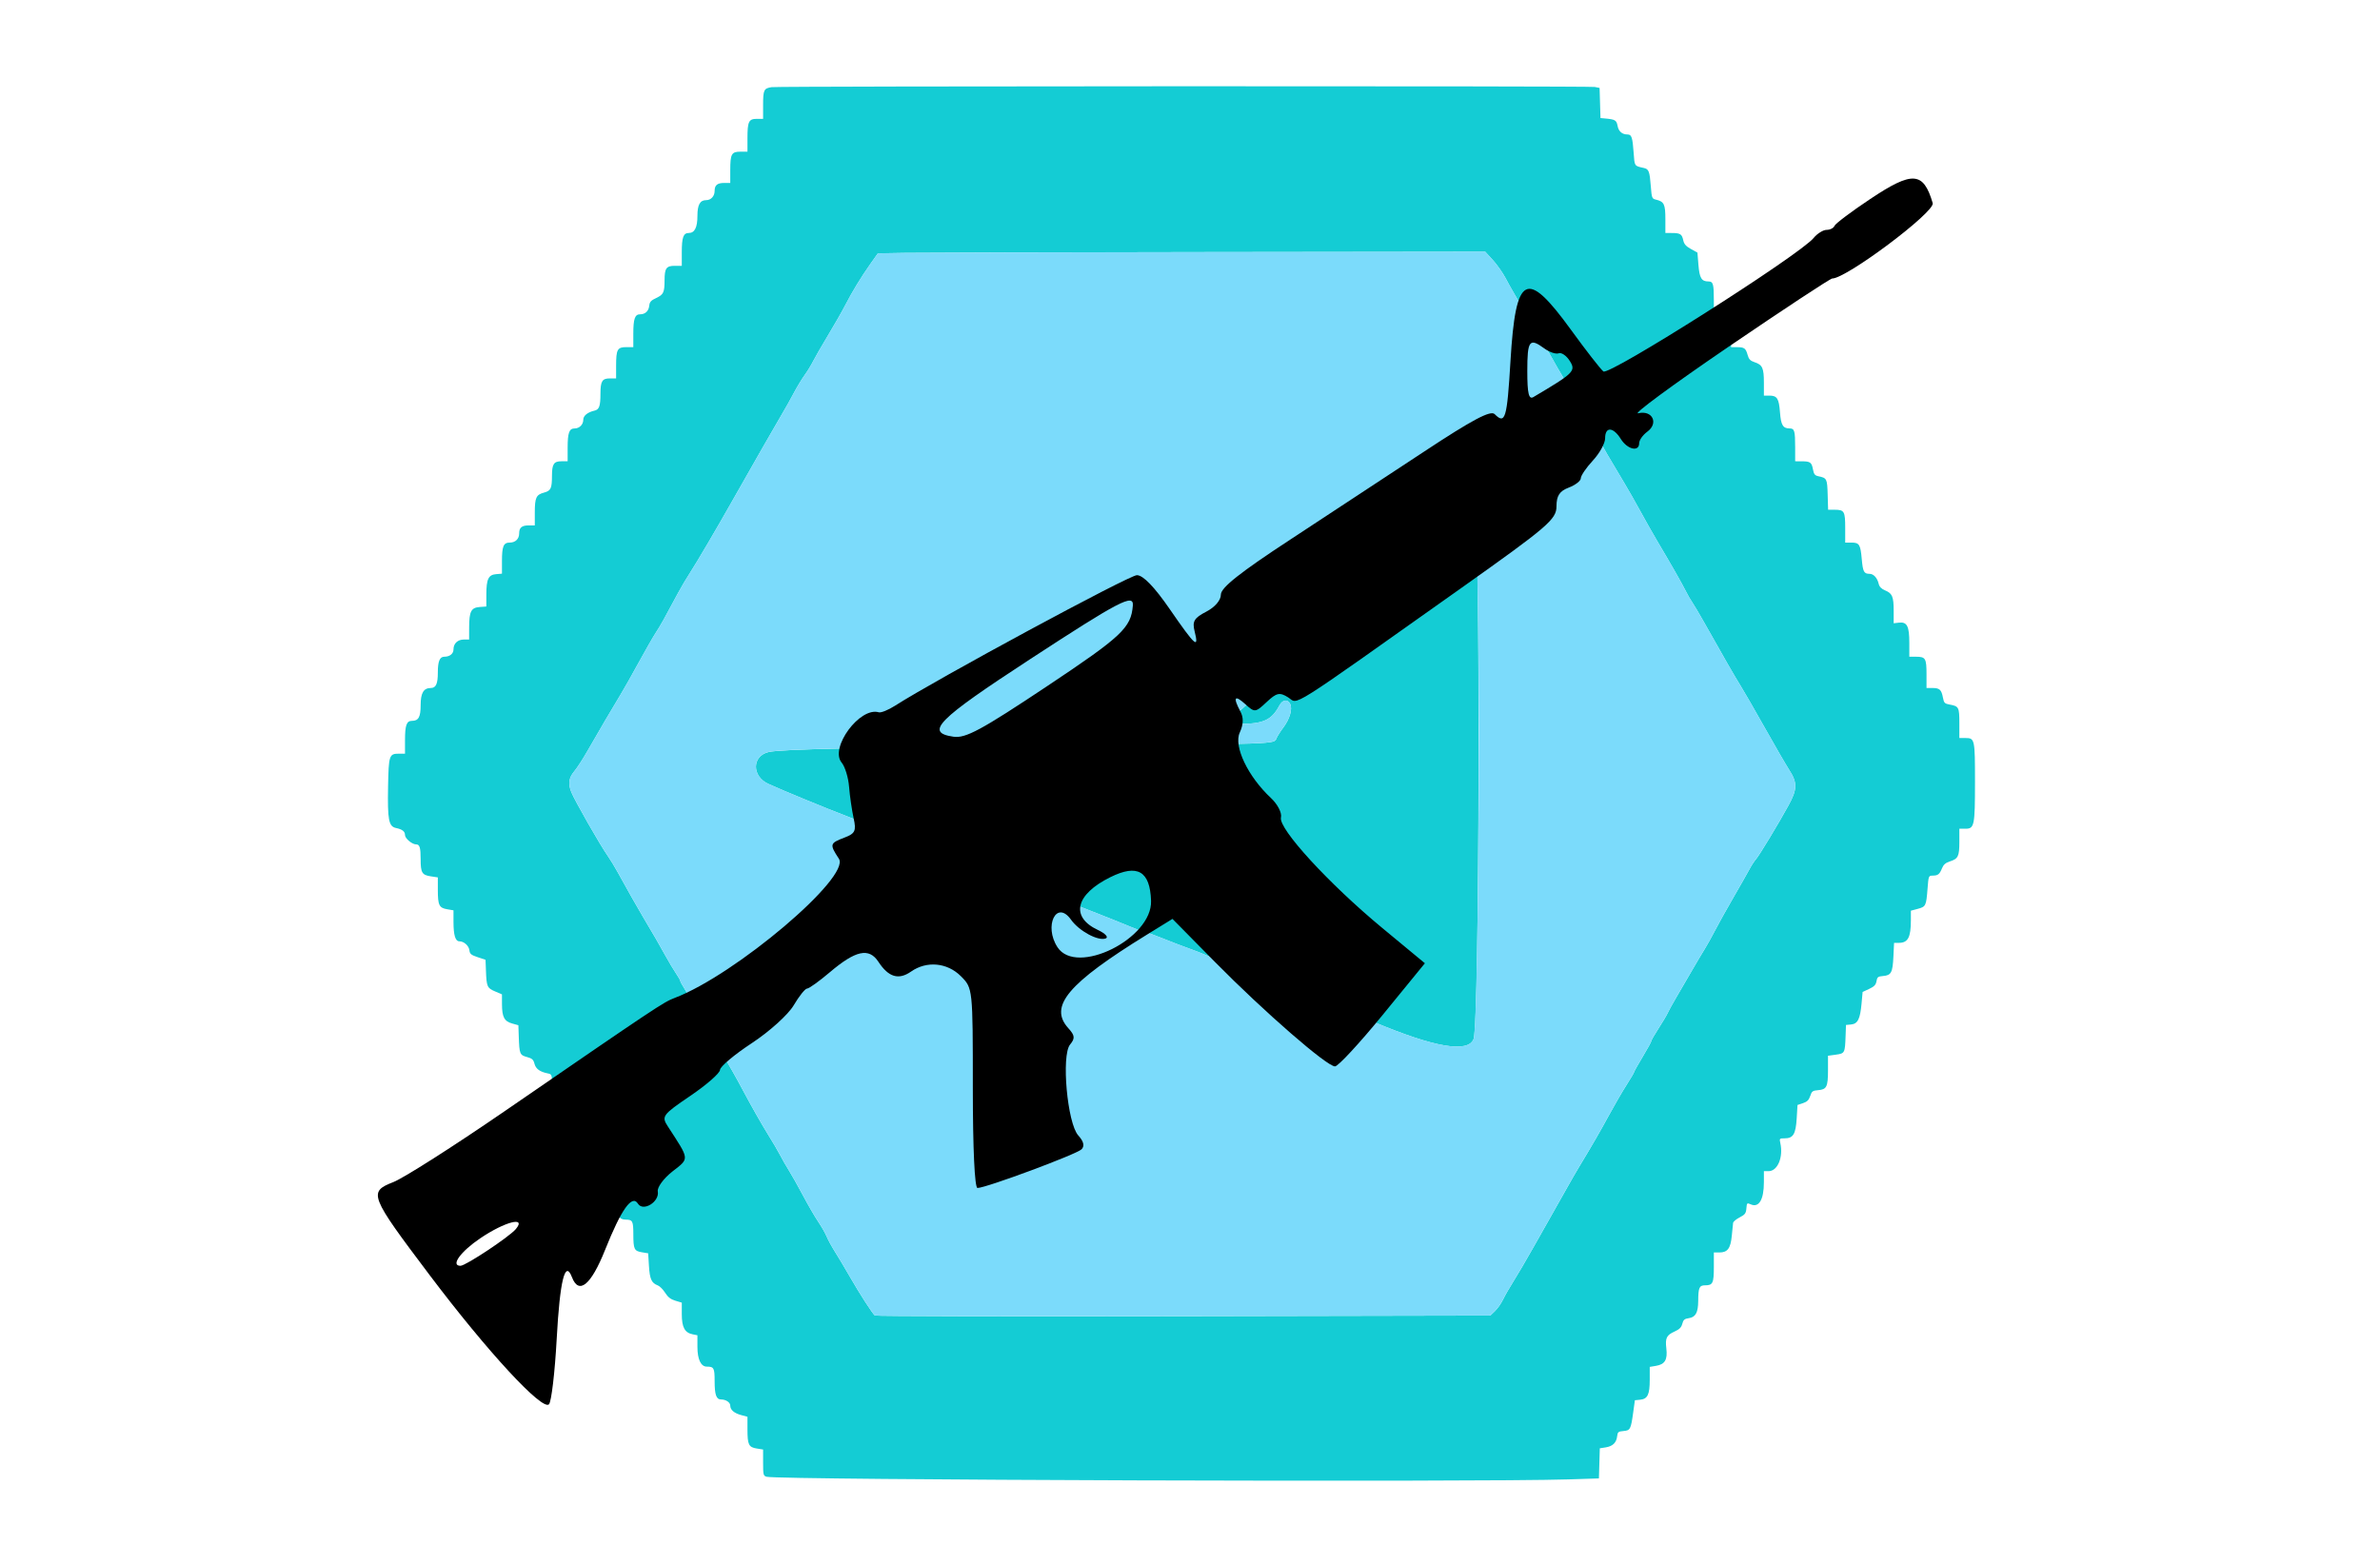 <?xml version="1.0" encoding="UTF-8" standalone="no" ?>
<!DOCTYPE svg PUBLIC "-//W3C//DTD SVG 1.1//EN" "http://www.w3.org/Graphics/SVG/1.1/DTD/svg11.dtd">
<svg xmlns="http://www.w3.org/2000/svg" xmlns:xlink="http://www.w3.org/1999/xlink" version="1.1" width="400" height="263" viewBox="0 0 400 263" xml:space="preserve">
<desc>Created with Fabric.js 3.6.6</desc>
<defs>
</defs>
<g transform="matrix(1 0 0 1 200 131.33)"  >
<g style=""   >
		<g transform="matrix(1 0 0 1 -1.43 0.35)" id="path0"  >
<path style="stroke: none; stroke-width: 1; stroke-dasharray: none; stroke-linecap: butt; stroke-dashoffset: 0; stroke-linejoin: miter; stroke-miterlimit: 4; fill: rgb(20,204,212); fill-rule: evenodd; opacity: 1;"  transform=" translate(-198.57, -131.68)" d="M 129.698 14.649 C 128.382 14.841 128.252 15.109 128.252 17.641 L 128.252 19.974 L 127.21 19.974 C 125.839 19.974 125.624 20.415 125.624 23.242 L 125.624 25.493 L 124.451 25.493 C 122.943 25.493 122.733 25.876 122.733 28.629 L 122.733 30.749 L 121.735 30.749 C 120.552 30.749 120.105 31.119 120.105 32.097 C 120.105 32.97 119.487 33.64 118.682 33.64 C 117.646 33.64 117.214 34.421 117.214 36.296 C 117.214 38.236 116.746 39.159 115.763 39.159 C 114.847 39.159 114.586 39.882 114.586 42.427 L 114.586 44.678 L 113.413 44.678 C 111.988 44.678 111.697 45.086 111.692 47.092 C 111.686 49.148 111.516 49.514 110.298 50.08 C 109.411 50.492 109.183 50.744 109.116 51.38 C 109.022 52.283 108.446 52.825 107.581 52.825 C 106.702 52.825 106.439 53.578 106.439 56.093 L 106.439 58.344 L 105.265 58.344 C 103.758 58.344 103.548 58.727 103.548 61.481 L 103.548 63.601 L 102.506 63.601 C 101.208 63.601 100.921 64.06 100.916 66.146 C 100.911 68.279 100.716 68.834 99.903 69.022 C 98.746 69.29 98.029 69.875 98.029 70.552 C 98.029 71.36 97.38 72.011 96.574 72.011 C 95.662 72.011 95.401 72.737 95.401 75.278 L 95.401 77.53 L 94.359 77.53 C 93.079 77.53 92.774 77.992 92.769 79.943 C 92.764 82.105 92.587 82.482 91.433 82.793 C 90.105 83.15 89.882 83.638 89.882 86.185 L 89.882 88.305 L 88.883 88.305 C 87.701 88.305 87.254 88.675 87.254 89.653 C 87.254 90.582 86.623 91.196 85.667 91.196 C 84.621 91.196 84.363 91.814 84.363 94.316 L 84.363 96.42 L 83.383 96.502 C 82.087 96.61 81.743 97.324 81.738 99.919 L 81.735 101.941 L 80.624 102.022 C 79.181 102.127 78.853 102.76 78.848 105.453 L 78.844 107.49 L 77.965 107.49 C 76.923 107.49 76.216 108.159 76.216 109.144 C 76.216 109.88 75.587 110.381 74.665 110.381 C 73.905 110.381 73.587 111.157 73.587 113.009 C 73.587 114.941 73.272 115.637 72.395 115.637 C 71.193 115.637 70.696 116.477 70.696 118.509 C 70.696 120.513 70.343 121.156 69.241 121.156 C 68.329 121.156 68.068 121.883 68.068 124.424 L 68.068 126.675 L 67.049 126.675 C 65.407 126.675 65.32 126.937 65.222 132.195 C 65.118 137.828 65.325 138.905 66.562 139.17 C 67.625 139.397 68.068 139.746 68.068 140.355 C 68.068 140.915 69.254 141.919 69.915 141.919 C 70.537 141.919 70.696 142.436 70.696 144.454 C 70.696 146.681 70.93 147.071 72.397 147.291 L 73.587 147.47 L 73.587 149.573 C 73.587 152.154 73.801 152.595 75.161 152.825 L 76.216 153.003 L 76.216 154.934 C 76.216 157.17 76.529 158.213 77.202 158.213 C 77.974 158.213 78.803 158.955 78.892 159.727 C 78.962 160.333 79.183 160.515 80.289 160.882 L 81.603 161.316 L 81.67 163.115 C 81.771 165.841 81.866 166.059 83.188 166.626 L 84.363 167.13 L 84.367 168.782 C 84.372 170.932 84.753 171.656 86.075 172.026 L 87.122 172.319 L 87.189 174.267 C 87.287 177.147 87.364 177.337 88.565 177.66 C 89.424 177.891 89.647 178.091 89.827 178.786 C 90.051 179.651 90.723 180.143 92.05 180.414 C 92.767 180.561 92.773 180.578 92.777 182.725 C 92.781 185.28 92.921 185.567 94.256 185.783 L 95.269 185.946 L 95.401 188.072 C 95.541 190.344 95.774 190.829 96.961 191.32 C 97.819 191.676 98.02 192.205 98.025 194.117 C 98.03 195.718 98.67 196.698 99.866 196.938 C 100.493 197.063 100.702 197.27 100.826 197.886 C 101.008 198.798 101.461 199.237 102.602 199.605 C 103.411 199.867 103.418 199.884 103.548 202.059 C 103.685 204.341 104.042 204.993 105.154 204.993 C 106.316 204.993 106.439 205.227 106.443 207.453 C 106.448 209.983 106.588 210.272 107.923 210.487 L 108.936 210.651 L 109.067 212.777 C 109.204 214.999 109.499 215.646 110.558 216.049 C 110.883 216.173 111.437 216.729 111.788 217.285 C 112.254 218.023 112.719 218.384 113.507 218.62 L 114.586 218.944 L 114.586 220.869 C 114.586 223.083 115.081 224.002 116.418 224.269 L 117.214 224.428 L 117.214 226.371 C 117.214 228.473 117.794 229.698 118.789 229.698 C 119.983 229.698 120.105 229.922 120.105 232.108 C 120.105 234.421 120.381 235.217 121.183 235.217 C 122.004 235.217 122.733 235.707 122.733 236.259 C 122.733 236.967 123.383 237.524 124.585 237.848 L 125.624 238.128 L 125.624 240.238 C 125.624 242.828 125.827 243.245 127.192 243.463 L 128.252 243.633 L 128.252 245.833 C 128.252 247.888 128.291 248.045 128.844 248.209 C 130.675 248.753 248.194 249.138 263.601 248.651 L 268.725 248.489 L 268.8 245.959 L 268.875 243.428 L 269.873 243.269 C 271.054 243.08 271.671 242.476 271.791 241.393 C 271.869 240.694 271.989 240.595 272.842 240.524 C 273.993 240.428 274.094 240.239 274.48 237.451 L 274.77 235.348 L 275.621 235.266 C 276.912 235.141 277.267 234.416 277.267 231.896 L 277.267 229.744 L 278.328 229.565 C 279.819 229.313 280.279 228.539 280.058 226.657 C 279.85 224.886 280.082 224.411 281.459 223.79 C 282.258 223.43 282.583 223.101 282.739 222.495 C 282.911 221.827 283.109 221.658 283.846 221.551 C 284.979 221.385 285.404 220.601 285.414 218.66 C 285.425 216.421 285.597 216.032 286.575 216.032 C 287.869 216.032 288.042 215.67 288.042 212.957 L 288.042 210.512 L 288.962 210.512 C 290.349 210.512 290.855 209.836 291.057 207.711 C 291.151 206.722 291.25 205.744 291.278 205.537 C 291.305 205.329 291.801 204.915 292.379 204.616 C 293.282 204.149 293.441 203.935 293.511 203.1 C 293.587 202.18 293.625 202.143 294.216 202.412 C 295.613 203.049 296.452 201.654 296.452 198.694 L 296.452 196.846 L 297.24 196.846 C 298.755 196.846 299.737 194.51 299.218 192.143 C 299.044 191.354 299.068 191.327 299.938 191.327 C 301.38 191.327 301.805 190.625 301.966 187.977 L 302.102 185.721 L 303.022 185.415 C 303.719 185.183 304.014 184.891 304.238 184.21 C 304.499 183.417 304.653 183.302 305.552 183.232 C 307.007 183.119 307.227 182.676 307.227 179.869 L 307.227 177.447 L 308.543 177.267 C 310.052 177.059 310.078 177.009 310.183 174.113 L 310.25 172.273 L 311.106 172.191 C 312.224 172.083 312.627 171.284 312.863 168.711 L 313.044 166.725 L 314.144 166.214 C 314.999 165.816 315.273 165.528 315.376 164.915 C 315.492 164.226 315.63 164.116 316.473 164.046 C 317.848 163.931 318.09 163.482 318.218 160.818 L 318.33 158.476 L 319.152 158.472 C 320.674 158.464 321.156 157.546 321.156 154.655 L 321.156 153.066 L 322.307 152.758 C 323.668 152.394 323.734 152.259 323.955 149.387 C 324.121 147.224 324.14 147.175 324.809 147.171 C 325.706 147.165 325.979 146.952 326.389 145.938 C 326.636 145.327 326.993 145.012 327.688 144.792 C 329.107 144.343 329.304 143.939 329.304 141.474 L 329.304 139.29 L 330.329 139.29 C 331.83 139.29 331.932 138.785 331.932 131.35 C 331.932 124.25 331.888 124.047 330.346 124.047 L 329.304 124.047 L 329.304 121.583 C 329.304 118.867 329.218 118.7 327.689 118.424 C 326.837 118.271 326.711 118.145 326.549 117.273 C 326.297 115.928 325.987 115.637 324.804 115.637 L 323.784 115.637 L 323.784 113.325 C 323.784 110.653 323.622 110.381 322.024 110.381 L 320.894 110.381 L 320.894 108.074 C 320.894 105.234 320.517 104.494 319.153 104.653 L 318.265 104.756 L 318.265 102.689 C 318.265 100.274 318.042 99.739 316.82 99.228 C 316.195 98.967 315.865 98.625 315.743 98.112 C 315.508 97.125 314.891 96.453 314.217 96.448 C 313.265 96.441 313.091 96.114 312.9 93.963 C 312.681 91.495 312.49 91.196 311.137 91.196 L 310.118 91.196 L 310.118 88.752 C 310.118 85.94 309.968 85.677 308.367 85.677 L 307.246 85.677 L 307.171 83.142 C 307.091 80.441 307.041 80.343 305.596 80.04 C 305.023 79.92 304.85 79.7 304.704 78.907 C 304.484 77.708 304.253 77.539 302.825 77.534 L 301.708 77.53 L 301.708 75.186 C 301.708 72.437 301.588 72.011 300.811 72.011 C 299.651 72.011 299.321 71.467 299.156 69.288 C 298.98 66.963 298.676 66.491 297.353 66.491 L 296.452 66.491 L 296.452 64.308 C 296.452 61.839 296.205 61.307 294.859 60.867 C 294.17 60.643 293.916 60.374 293.718 59.658 C 293.403 58.525 293.167 58.353 291.919 58.348 L 290.933 58.344 L 290.933 55.9 C 290.933 53.086 290.784 52.825 289.172 52.825 L 288.042 52.825 L 288.042 50.481 C 288.042 47.732 287.922 47.306 287.144 47.306 C 285.972 47.306 285.632 46.749 285.452 44.534 L 285.283 42.453 L 284.184 41.848 C 283.364 41.396 283.04 41.03 282.903 40.398 C 282.674 39.342 282.408 39.168 281.012 39.163 L 279.895 39.159 L 279.895 36.834 C 279.895 34.312 279.683 33.878 278.292 33.549 C 277.646 33.396 277.599 33.273 277.45 31.333 C 277.252 28.77 277.116 28.417 276.252 28.226 C 274.663 27.874 274.724 27.966 274.563 25.684 C 274.38 23.09 274.218 22.602 273.542 22.602 C 272.628 22.602 272.037 22.092 271.861 21.151 C 271.682 20.201 271.459 20.068 269.777 19.914 L 268.988 19.842 L 268.913 17.311 L 268.838 14.78 L 268.026 14.617 C 267.12 14.436 130.941 14.467 129.698 14.649 M 250.898 43.713 C 251.602 44.483 252.577 45.873 253.064 46.801 C 253.871 48.338 254.687 49.739 258.485 56.11 C 259.175 57.267 260.232 59.1 260.836 60.184 C 261.439 61.268 262.294 62.746 262.735 63.469 C 263.177 64.192 265.013 67.385 266.817 70.565 C 270.059 76.283 270.458 76.968 272.93 81.078 C 273.625 82.234 274.871 84.422 275.698 85.94 C 276.525 87.457 277.778 89.671 278.482 90.859 C 280.833 94.822 282.73 98.148 283.321 99.343 C 283.643 99.993 284.135 100.851 284.416 101.249 C 284.696 101.647 285.607 103.185 286.439 104.666 C 289.745 110.548 291.58 113.738 292.521 115.243 C 293.064 116.11 294.903 119.304 296.609 122.339 C 298.315 125.375 300.16 128.556 300.709 129.41 C 302.089 131.553 302.071 132.646 300.616 135.316 C 298.955 138.362 295.655 143.823 295.116 144.42 C 294.852 144.711 294.354 145.48 294.009 146.128 C 293.664 146.776 292.456 148.903 291.325 150.854 C 290.193 152.806 288.81 155.289 288.251 156.373 C 287.692 157.457 286.902 158.876 286.495 159.527 C 286.088 160.177 285.105 161.833 284.311 163.206 C 283.516 164.58 282.345 166.59 281.709 167.674 C 281.073 168.758 280.422 169.941 280.263 170.302 C 280.103 170.664 279.423 171.808 278.751 172.845 C 278.079 173.882 277.53 174.84 277.53 174.974 C 277.53 175.107 276.879 176.296 276.084 177.614 C 275.289 178.933 274.639 180.092 274.639 180.19 C 274.639 180.288 274.064 181.267 273.362 182.365 C 272.66 183.464 271.348 185.723 270.446 187.385 C 268.954 190.134 267.549 192.565 265.356 196.189 C 264.919 196.912 264.065 198.39 263.46 199.474 C 262.854 200.558 261.82 202.392 261.162 203.548 C 260.504 204.704 258.98 207.401 257.775 209.54 C 256.57 211.68 255.046 214.281 254.388 215.322 C 253.73 216.363 252.932 217.754 252.615 218.413 C 252.298 219.072 251.685 219.949 251.254 220.362 L 250.47 221.114 L 198.888 221.217 C 170.518 221.275 147.185 221.225 147.037 221.107 C 146.627 220.782 144.529 217.526 142.836 214.586 C 142.003 213.141 140.875 211.248 140.328 210.381 C 139.782 209.514 139.156 208.367 138.938 207.833 C 138.719 207.298 138.078 206.175 137.513 205.336 C 136.947 204.497 135.795 202.51 134.951 200.92 C 134.108 199.33 133.03 197.415 132.557 196.665 C 132.083 195.915 131.439 194.792 131.124 194.168 C 130.809 193.545 129.815 191.853 128.914 190.407 C 128.013 188.962 126.237 185.828 124.967 183.443 C 123.697 181.058 122.291 178.574 121.842 177.924 C 121.027 176.744 119.289 173.743 116.971 169.514 C 116.297 168.285 115.426 166.78 115.035 166.168 C 114.643 165.557 114.323 164.963 114.323 164.849 C 114.323 164.736 114.002 164.171 113.609 163.596 C 113.216 163.02 112.406 161.662 111.808 160.578 C 110.764 158.684 109.975 157.321 108.041 154.067 C 107.098 152.482 105.421 149.517 103.837 146.636 C 103.317 145.689 102.561 144.448 102.159 143.877 C 100.855 142.029 96.552 134.495 96.012 133.114 C 95.458 131.699 95.596 130.748 96.518 129.639 C 96.988 129.073 97.963 127.573 98.686 126.305 C 100.283 123.501 103.308 118.35 104.409 116.557 C 104.853 115.834 106.152 113.533 107.296 111.443 C 108.44 109.352 109.763 107.046 110.236 106.318 C 111.042 105.078 111.575 104.126 113.958 99.671 C 114.48 98.696 115.41 97.129 116.024 96.189 C 117.054 94.614 120.568 88.633 123.158 84.045 C 126.028 78.961 130.916 70.424 131.627 69.251 C 132.065 68.528 132.859 67.109 133.392 66.097 C 133.925 65.085 134.745 63.725 135.215 63.075 C 135.686 62.424 136.338 61.36 136.665 60.71 C 136.992 60.059 138.116 58.108 139.163 56.373 C 140.21 54.639 141.494 52.392 142.016 51.38 C 143.247 48.997 144.728 46.564 146.291 44.355 L 147.542 42.587 L 152.155 42.509 C 154.692 42.466 177.659 42.405 203.193 42.372 L 249.619 42.313 L 250.898 43.713 M 244.941 80.314 C 243.549 80.917 242.733 81.823 240.353 85.414 C 239.156 87.221 236.762 90.604 235.033 92.932 C 233.304 95.259 231.391 98.039 230.781 99.108 C 229.224 101.836 227.04 105.234 226.377 105.959 C 226.069 106.295 225.624 106.953 225.388 107.42 C 225.151 107.888 224.537 108.691 224.023 109.205 C 223.509 109.719 222.843 110.697 222.543 111.377 C 222.243 112.058 221.549 113.127 220.999 113.754 C 220.45 114.38 219.801 115.415 219.557 116.053 C 218.893 117.792 218.062 117.694 217.183 115.774 C 216.82 114.982 216.416 114.267 216.285 114.186 C 215.674 113.808 210.958 117.008 208.047 119.777 L 206.043 121.682 L 208.111 121.682 C 212.342 121.682 213.691 121.076 215.034 118.574 C 215.574 117.568 216.442 117.462 216.848 118.353 C 217.238 119.21 216.752 120.856 215.693 122.263 C 215.226 122.883 214.706 123.702 214.537 124.084 C 214.093 125.085 215.354 125.042 178.187 125.346 C 144.915 125.618 131.238 125.912 129.172 126.4 C 126.373 127.061 126.328 130.455 129.101 131.739 C 131.345 132.777 138.813 135.851 142.707 137.338 C 151.198 140.582 153.21 141.375 154.057 141.812 C 154.528 142.056 156.041 142.642 157.418 143.115 C 160.925 144.318 166.662 146.525 167.855 147.13 C 168.406 147.409 169.862 147.962 171.091 148.359 C 172.319 148.755 174.566 149.591 176.084 150.217 C 177.602 150.842 180.854 152.137 183.311 153.093 C 185.769 154.049 188.738 155.238 189.91 155.734 C 191.082 156.23 192.192 156.636 192.377 156.636 C 192.561 156.636 193.909 157.119 195.371 157.71 C 196.833 158.301 199.034 159.143 200.263 159.58 C 201.491 160.017 203.159 160.71 203.969 161.118 C 204.778 161.526 206.184 162.111 207.093 162.417 C 208.002 162.723 209.528 163.365 210.483 163.842 C 211.439 164.32 212.694 164.86 213.272 165.042 C 213.85 165.225 215.565 165.881 217.083 166.5 C 218.601 167.12 221.853 168.359 224.31 169.255 C 226.767 170.15 229.724 171.281 230.88 171.767 C 241.101 176.064 246.748 177.027 247.667 174.63 C 248.666 172.027 248.812 87.734 247.828 81.998 C 247.474 79.932 246.77 79.522 244.941 80.314 M 199.034 120.268 C 197.816 121.559 197.991 121.799 200.218 121.891 C 202.361 121.978 202.39 121.947 201.314 120.722 C 200.88 120.228 200.526 119.71 200.526 119.57 C 200.526 119.054 199.905 119.344 199.034 120.268" stroke-linecap="round" />
</g>
		<g transform="matrix(1 0 0 1 -1.29 0.44)" id="path1"  >
<path style="stroke: none; stroke-width: 1; stroke-dasharray: none; stroke-linecap: butt; stroke-dashoffset: 0; stroke-linejoin: miter; stroke-miterlimit: 4; fill: rgb(123,219,251); fill-rule: evenodd; opacity: 1;"  transform=" translate(-198.71, -131.78)" d="M 152.155 42.509 L 147.542 42.587 L 146.291 44.355 C 144.728 46.564 143.247 48.997 142.016 51.38 C 141.494 52.392 140.21 54.639 139.163 56.373 C 138.116 58.108 136.992 60.059 136.665 60.71 C 136.338 61.36 135.686 62.424 135.215 63.075 C 134.745 63.725 133.925 65.085 133.392 66.097 C 132.859 67.109 132.065 68.528 131.627 69.251 C 130.916 70.424 126.028 78.961 123.158 84.045 C 120.568 88.633 117.054 94.614 116.024 96.189 C 115.41 97.129 114.48 98.696 113.958 99.671 C 111.575 104.126 111.042 105.078 110.236 106.318 C 109.763 107.046 108.44 109.352 107.296 111.443 C 106.152 113.533 104.853 115.834 104.409 116.557 C 103.308 118.35 100.283 123.501 98.686 126.305 C 97.963 127.573 96.988 129.073 96.518 129.639 C 95.596 130.748 95.458 131.699 96.012 133.114 C 96.552 134.495 100.855 142.029 102.159 143.877 C 102.561 144.448 103.317 145.689 103.837 146.636 C 105.421 149.517 107.098 152.482 108.041 154.067 C 109.975 157.321 110.764 158.684 111.808 160.578 C 112.406 161.662 113.216 163.02 113.609 163.596 C 114.002 164.171 114.323 164.736 114.323 164.849 C 114.323 164.963 114.643 165.557 115.035 166.168 C 115.426 166.78 116.297 168.285 116.971 169.514 C 119.289 173.743 121.027 176.744 121.842 177.924 C 122.291 178.574 123.697 181.058 124.967 183.443 C 126.237 185.828 128.013 188.962 128.914 190.407 C 129.815 191.853 130.809 193.545 131.124 194.168 C 131.439 194.792 132.083 195.915 132.557 196.665 C 133.03 197.415 134.108 199.33 134.951 200.92 C 135.795 202.51 136.947 204.497 137.513 205.336 C 138.078 206.175 138.719 207.298 138.938 207.833 C 139.156 208.367 139.782 209.514 140.328 210.381 C 140.875 211.248 142.003 213.141 142.836 214.586 C 144.529 217.526 146.627 220.782 147.037 221.107 C 147.185 221.225 170.518 221.275 198.888 221.217 L 250.47 221.114 L 251.254 220.362 C 251.685 219.949 252.298 219.072 252.615 218.413 C 252.932 217.754 253.73 216.363 254.388 215.322 C 255.046 214.281 256.57 211.68 257.775 209.54 C 258.98 207.401 260.504 204.704 261.162 203.548 C 261.82 202.392 262.854 200.558 263.46 199.474 C 264.065 198.39 264.919 196.912 265.356 196.189 C 267.549 192.565 268.954 190.134 270.446 187.385 C 271.348 185.723 272.66 183.464 273.362 182.365 C 274.064 181.267 274.639 180.288 274.639 180.19 C 274.639 180.092 275.289 178.933 276.084 177.614 C 276.879 176.296 277.53 175.107 277.53 174.974 C 277.53 174.84 278.079 173.882 278.751 172.845 C 279.423 171.808 280.103 170.664 280.263 170.302 C 280.422 169.941 281.073 168.758 281.709 167.674 C 282.345 166.59 283.516 164.58 284.311 163.206 C 285.105 161.833 286.088 160.177 286.495 159.527 C 286.902 158.876 287.692 157.457 288.251 156.373 C 288.81 155.289 290.193 152.806 291.325 150.854 C 292.456 148.903 293.664 146.776 294.009 146.128 C 294.354 145.48 294.852 144.711 295.116 144.42 C 295.655 143.823 298.955 138.362 300.616 135.316 C 302.071 132.646 302.089 131.553 300.709 129.41 C 300.16 128.556 298.315 125.375 296.609 122.339 C 294.903 119.304 293.064 116.11 292.521 115.243 C 291.58 113.738 289.745 110.548 286.439 104.666 C 285.607 103.185 284.696 101.647 284.416 101.249 C 284.135 100.851 283.643 99.993 283.321 99.343 C 282.73 98.148 280.833 94.822 278.482 90.859 C 277.778 89.671 276.525 87.457 275.698 85.94 C 274.871 84.422 273.625 82.234 272.93 81.078 C 270.458 76.968 270.059 76.283 266.817 70.565 C 265.013 67.385 263.177 64.192 262.735 63.469 C 262.294 62.746 261.439 61.268 260.836 60.184 C 260.232 59.1 259.175 57.267 258.485 56.11 C 254.687 49.739 253.871 48.338 253.064 46.801 C 252.577 45.873 251.602 44.483 250.898 43.713 L 249.619 42.313 L 203.193 42.372 C 177.659 42.405 154.692 42.466 152.155 42.509 M 247.13 80.224 C 247.932 80.81 248.071 83.143 248.373 101.051 C 248.787 125.595 248.334 172.893 247.667 174.63 C 246.748 177.027 241.101 176.064 230.88 171.767 C 229.724 171.281 226.767 170.15 224.31 169.255 C 221.853 168.359 218.601 167.12 217.083 166.5 C 215.565 165.881 213.85 165.225 213.272 165.042 C 212.694 164.86 211.439 164.32 210.483 163.842 C 209.528 163.365 208.002 162.723 207.093 162.417 C 206.184 162.111 204.778 161.526 203.969 161.118 C 203.159 160.71 201.491 160.017 200.263 159.58 C 199.034 159.143 196.833 158.301 195.371 157.71 C 193.909 157.119 192.561 156.636 192.377 156.636 C 192.192 156.636 191.082 156.23 189.91 155.734 C 188.738 155.238 185.769 154.049 183.311 153.093 C 180.854 152.137 177.602 150.842 176.084 150.217 C 174.566 149.591 172.319 148.755 171.091 148.359 C 169.862 147.962 168.406 147.409 167.855 147.13 C 166.662 146.525 160.925 144.318 157.418 143.115 C 156.041 142.642 154.528 142.056 154.057 141.812 C 153.21 141.375 151.198 140.582 142.707 137.338 C 138.813 135.851 131.345 132.777 129.101 131.739 C 126.328 130.455 126.373 127.061 129.172 126.4 C 131.238 125.912 144.915 125.618 178.187 125.346 C 215.354 125.042 214.093 125.085 214.537 124.084 C 214.706 123.702 215.226 122.883 215.693 122.263 C 216.752 120.856 217.238 119.21 216.848 118.353 C 216.442 117.462 215.574 117.568 215.034 118.574 C 213.691 121.076 212.342 121.682 208.111 121.682 L 206.043 121.682 L 208.047 119.777 C 210.958 117.008 215.674 113.808 216.285 114.186 C 216.416 114.267 216.82 114.982 217.183 115.774 C 218.062 117.694 218.893 117.792 219.557 116.053 C 219.801 115.415 220.45 114.38 220.999 113.754 C 221.549 113.127 222.243 112.058 222.543 111.377 C 222.843 110.697 223.509 109.719 224.023 109.205 C 224.537 108.691 225.151 107.888 225.388 107.42 C 225.624 106.953 226.069 106.295 226.377 105.959 C 227.04 105.234 229.224 101.836 230.781 99.108 C 231.391 98.039 233.304 95.259 235.033 92.932 C 236.762 90.604 239.156 87.221 240.353 85.414 C 243.53 80.621 245.554 79.071 247.13 80.224 M 200.526 119.57 C 200.526 119.71 200.88 120.228 201.314 120.722 C 202.39 121.947 202.361 121.978 200.218 121.891 C 197.991 121.799 197.816 121.559 199.034 120.268 C 199.905 119.344 200.526 119.054 200.526 119.57" stroke-linecap="round" />
</g>
</g>
</g>
<g transform="matrix(0.75 0 0 0.75 194.17 133.07)" id="path0"  >
<path style="stroke: none; stroke-width: 1; stroke-dasharray: none; stroke-linecap: butt; stroke-dashoffset: 0; stroke-linejoin: miter; stroke-miterlimit: 4; fill: rgb(0,0,0); fill-rule: evenodd; opacity: 1;"  transform=" translate(-205.47, -156.43)" d="M 365.656 23.613 C 361.466 26.409 357.875 29.107 357.675 29.607 C 357.475 30.108 356.677 30.518 355.901 30.518 C 355.125 30.518 353.817 31.333 352.994 32.33 C 349.798 36.204 307.129 63.293 305.875 62.245 C 305.192 61.673 301.935 57.488 298.638 52.944 C 288.612 39.128 286.227 40.361 285.057 59.964 C 284.287 72.872 283.891 74.191 281.504 71.804 C 280.604 70.904 276.476 73.097 265.755 80.173 C 257.764 85.447 244.237 94.34 235.695 99.937 C 224.453 107.301 220.163 110.702 220.163 112.248 C 220.163 113.522 218.838 115.071 216.882 116.083 C 214.178 117.481 213.719 118.254 214.275 120.47 C 215.309 124.591 214.423 123.803 208.719 115.531 C 205.256 110.508 202.736 107.902 201.341 107.902 C 199.595 107.902 156.517 131.155 147.139 137.16 C 145.64 138.119 144.004 138.781 143.503 138.631 C 139.263 137.357 132.44 146.599 135.182 149.902 C 135.933 150.807 136.682 153.241 136.846 155.31 C 137.01 157.38 137.47 160.554 137.867 162.365 C 138.493 165.215 138.214 165.8 135.78 166.725 C 132.508 167.969 132.445 168.213 134.568 171.454 C 137.25 175.547 111.395 197.46 97.772 202.639 C 95.227 203.607 93.931 204.47 59.542 228.105 C 48.23 235.879 37.063 242.991 34.728 243.909 C 29.072 246.13 29.353 246.849 42.892 264.801 C 55.777 281.887 68.144 295.27 69.601 293.704 C 70.144 293.12 70.921 286.512 71.329 279.019 C 72.038 265.983 73.212 261.23 74.74 265.213 C 76.291 269.254 79.013 267.019 82.167 259.115 C 85.808 249.99 88.205 246.618 89.535 248.748 C 90.699 250.614 94.397 248.331 93.98 246.003 C 93.817 245.088 95.288 243.081 97.25 241.542 C 101.12 238.509 101.174 239.044 96.223 231.422 C 94.765 229.178 95.025 228.827 101.294 224.57 C 104.928 222.102 107.912 219.487 107.925 218.76 C 107.937 218.033 111.155 215.331 115.076 212.755 C 118.997 210.179 123.204 206.378 124.426 204.308 C 125.647 202.238 127 200.545 127.432 200.545 C 127.864 200.545 130.146 198.909 132.501 196.91 C 138.331 191.962 141.307 191.319 143.425 194.552 C 145.687 198.004 147.957 198.679 150.74 196.73 C 154.235 194.282 158.843 194.711 161.902 197.771 C 164.569 200.437 164.578 200.517 164.578 222.839 C 164.578 236.406 164.99 245.232 165.623 245.232 C 167.517 245.232 187.815 237.689 188.935 236.569 C 189.669 235.835 189.428 234.809 188.205 233.457 C 185.745 230.739 184.371 215.495 186.369 213.088 C 187.52 211.7 187.452 211.055 185.981 209.431 C 181.544 204.528 185.835 199.414 203.567 188.475 L 209.315 184.929 L 218.826 194.571 C 229.865 205.761 243.912 217.984 245.735 217.984 C 246.428 217.984 251.244 212.784 256.437 206.428 L 265.879 194.872 L 256.333 186.971 C 244.329 177.036 232.999 164.677 233.625 162.201 C 233.881 161.192 232.872 159.233 231.382 157.841 C 226.218 153.018 222.988 146.258 224.384 143.193 C 225.234 141.328 225.279 139.833 224.528 138.429 C 222.821 135.239 223.231 134.629 225.624 136.795 C 227.751 138.719 227.893 138.706 230.414 136.338 C 232.641 134.245 233.326 134.093 235.215 135.273 C 237.676 136.81 234.128 139.049 274.039 110.775 C 293.405 97.055 295.368 95.373 295.368 92.492 C 295.368 90.111 296.048 89.061 298.093 88.283 C 299.591 87.714 300.817 86.77 300.817 86.187 C 300.817 85.603 302.044 83.803 303.542 82.186 C 305.041 80.569 306.267 78.336 306.267 77.225 C 306.267 74.567 308.082 74.649 309.79 77.384 C 311.261 79.74 313.896 80.342 313.896 78.322 C 313.896 77.639 314.712 76.483 315.708 75.755 C 318.319 73.846 316.862 70.858 313.691 71.616 C 312.305 71.947 321.342 65.288 333.773 56.817 C 346.204 48.347 356.726 41.417 357.155 41.417 C 360.35 41.417 380.256 26.485 379.677 24.523 C 377.584 17.432 375.154 17.274 365.656 23.613 M 292.662 57.099 C 293.8 57.932 295.244 58.417 295.869 58.176 C 296.495 57.936 297.62 58.72 298.368 59.919 C 299.759 62.147 299.286 62.614 290.191 67.988 C 289.162 68.596 288.828 67.175 288.828 62.19 C 288.828 55.252 289.292 54.636 292.662 57.099 M 200.436 114.714 C 200.04 119.682 197.99 121.609 181.204 132.789 C 166.411 142.643 162.959 144.504 160.223 144.102 C 153.762 143.154 156.53 140.356 177.406 126.731 C 197.436 113.659 200.654 111.979 200.436 114.714 M 204.518 180.883 C 204.81 189.349 187.814 197.786 183.556 191.289 C 180.419 186.501 183.343 180.543 186.587 185.113 C 188.377 187.636 192.623 189.937 194.338 189.314 C 195.054 189.054 194.28 188.203 192.617 187.422 C 186.368 184.488 187.547 179.462 195.394 175.58 C 201.479 172.569 204.288 174.202 204.518 180.883 M 62.175 254.436 C 60.747 256.156 50.933 262.67 49.768 262.67 C 47.479 262.67 49.787 259.474 54.243 256.473 C 59.745 252.769 64.592 251.524 62.175 254.436" stroke-linecap="round" />
</g>
</svg>